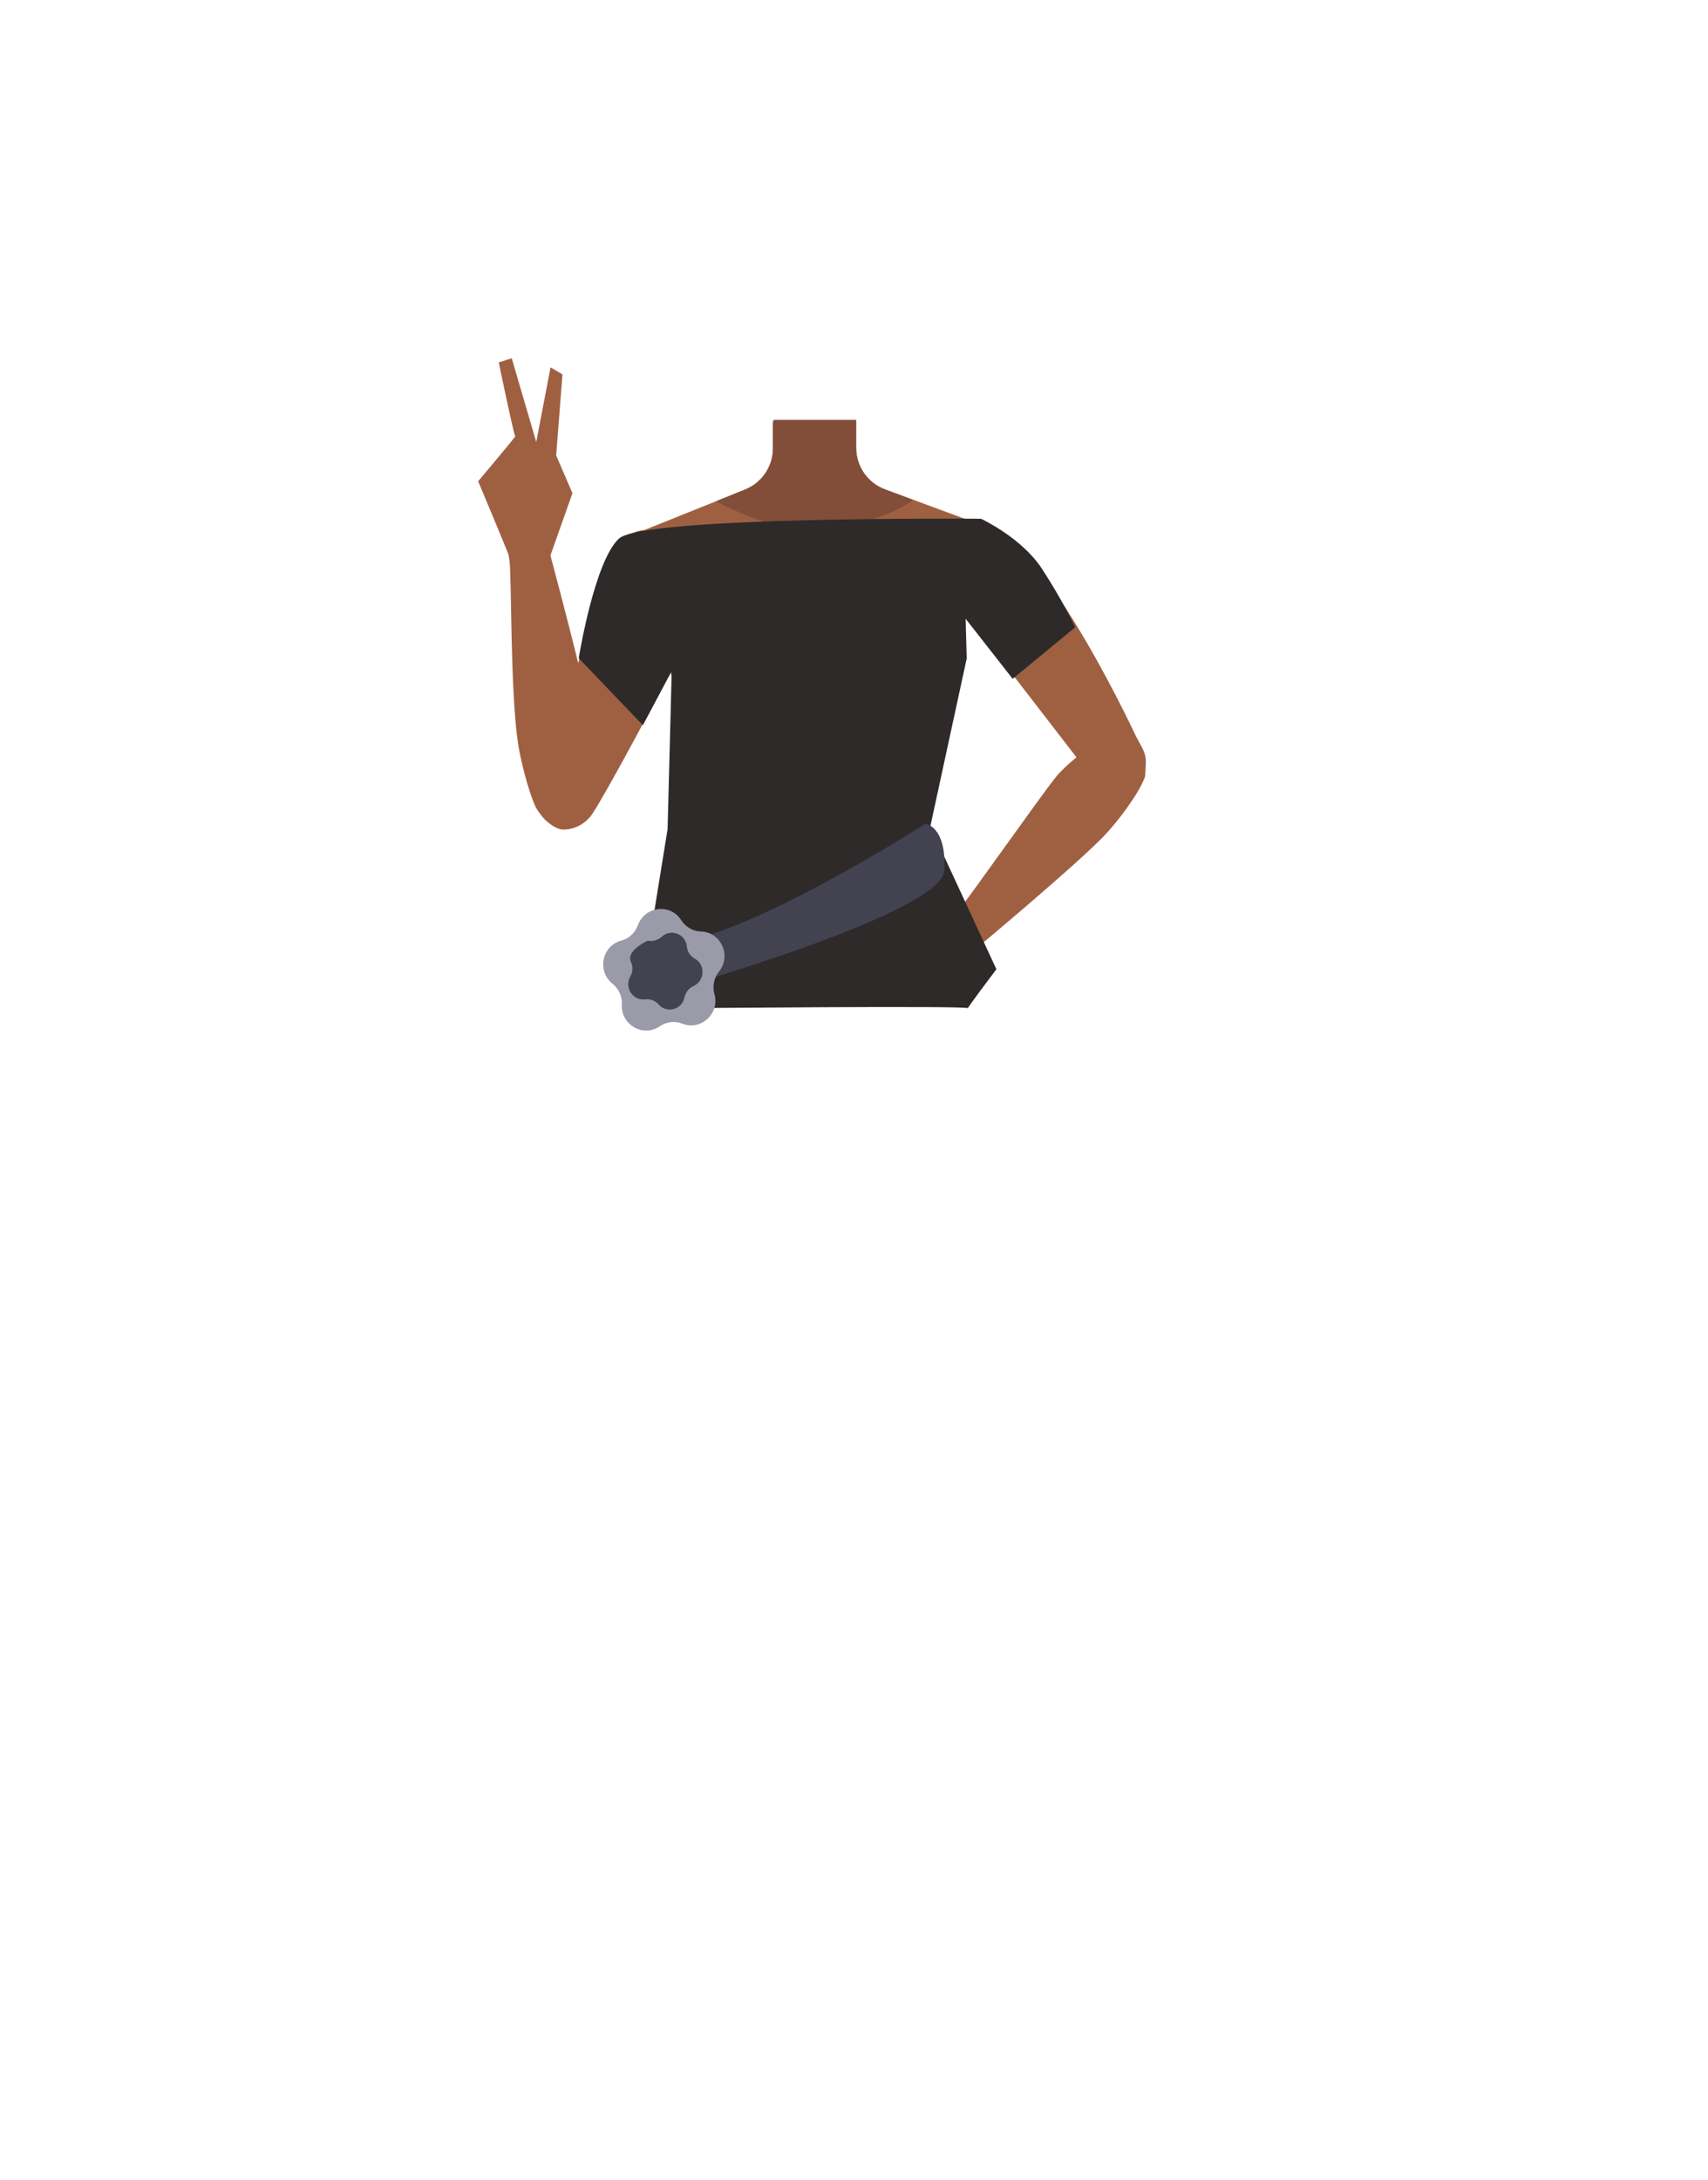 <?xml version="1.0" encoding="utf-8"?>
<!-- Generator: Adobe Illustrator 26.0.1, SVG Export Plug-In . SVG Version: 6.00 Build 0)  -->
<svg version="1.1" id="Calque_1" xmlns="http://www.w3.org/2000/svg" xmlns:xlink="http://www.w3.org/1999/xlink" x="0px" y="0px"
	 viewBox="0 0 788 1005.1" style="enable-background:new 0 0 788 1005.1;" xml:space="preserve">
<style type="text/css">
	.st0{fill:#9F6042;}
	.st1{fill:#824E3A;}
	.st2{fill:#2D2A29;}
	.st3{fill:#424251;}
	.st4{fill:#9A9AA8;}
</style>
<g id="Calque_4">
	<path class="st0" d="M440.4,283.9l2.2,18.2l-21.1,75.3h-92.1l-22.5-75.6l2.6-18.7l-17-36.8l37.9-15.2l13.4-5.4
		c7.7-3.1,12.8-10.6,12.8-18.9V194H395v12.5c0,8.5,5.3,16.1,13.3,19.1l12.9,4.8l38.5,14.2L440.4,283.9z"/>
	<path class="st1" d="M421.2,230.5c-11.1,8.7-34,13.9-49.7,13.9c-11.1,0-29.6-7-41.1-13.3l13.4-5.4c7.7-3.1,12.8-10.6,12.8-18.9
		v-11.5l0.3-1.3l0.1-0.4h38v13c0,8.5,5.3,16.1,13.3,19.1L421.2,230.5z"/>
</g>
<g id="Calque_3">
	<path class="st0" d="M235.8,258.9c-0.6-2.3-15.2-37-15.2-37s17.2-20.4,17.1-20.7c-1-2.2-7.6-34.1-7.6-34.1l6-1.9l11.3,38.6
		l6.6-34.4l5.5,3.2l-2.9,37.4l7.5,17.4l-10.4,29.4L235.8,258.9z"/>
	<path class="st0" d="M503.6,358.2l2.9,2.9c4.8,5,12.7,5.2,17.8,0.5l0,0c4.6-4.4,5.7-11.3,2.6-16.9l-2.7-5c0,0-52.4-112.8-77.2-95.3
		l0,0c-9,6.4-15,20.3-8.5,29.5L503.6,358.2z"/>
	<path class="st0" d="M303.6,320.3l-28.4,51.8l-2.3,3.5c-3.9,6.1-11.9,8.1-18.2,4.7l0,0c-5.8-3.1-8.6-9.8-6.8-16.1l1.6-5.6
		c0,0,14.5-40.5,17.7-54.5c3.9-17.1,9.6-69.6,39.4-58.1l0,0c10.9,4.2,20.4,16.6,15.8,27.3L303.6,320.3z"/>
	<path class="st0" d="M522.4,341.5L522.4,341.5c4.4,3.8,6.6,9.5,6,15.1c0,0.6-0.1,1.1-0.2,1.7c-2.9,8.1-13.3,21.4-18.9,27.2
		c-13.1,13.6-57.2,50.4-57.2,50.4l0,0c-3.5,2-8.1,0.5-10.6-3.5l-0.6-0.9c-2.3-3.7-2.1-8.4,0.6-11.1c0.5-0.5,0.9-1,1.2-1.3
		c5.4-6.5,37.3-52,44.5-60.9c4.2-5.2,14.6-13.6,20.3-16.7C510.7,339.6,518.7,338.3,522.4,341.5z"/>
	<path class="st0" d="M259.8,382.5L259.8,382.5c5.8,0.1,11.1-3.2,13.8-8.3c0.3-0.5,0.6-1,0.8-1.5c2-9,0.6-27.8-0.9-36.8
		c-1.1-6.3-3.4-16.5-6.1-27.6c-6.3-25.8-14.7-56.8-14.7-56.8l0,0c-1.9-4.3-6.7-6.4-11.1-4.9l-1,0.4c-4.1,1.4-6.5,5.6-5.8,9.8
		c0.1,0.8,0.2,1.5,0.3,2c1,9.5,0.3,60.1,3.9,84c1.1,7.4,4.8,22.2,8,29C248.7,375.5,254.8,382.4,259.8,382.5z"/>
	<path class="st0" d="M277.5,345.4c-1-10.1-4.9-29.5-10.8-39.2l0.8-2.6l28.9,30.5c0,0-22.2,41.6-24.7,43.1
		C271.7,377.1,279,361.2,277.5,345.4z"/>
	<path class="st2" d="M267,303.5c0,0,7.2-44.8,18.6-55.2s167-9.1,167-9.1s18.6,8.6,28,22.9c5.7,8.7,10.9,17.8,15.5,27.1L467.2,313
		l-21.7-27.7l0.5,18.3l-16.8,77.5l30.5,65.8c0,0-14.6,19.3-13.1,18s-134.5,0-134.5,0L296.4,454l11.6-71.7l1.9-72.9l-13.3,25
		L267,303.5z"/>
	<polyline class="st0" points="455.6,407.4 453.5,412.2 457,420 460.9,427.5 463.9,423 469.8,417.4 	"/>
</g>
<g>
	<path class="st3" d="M427,379.8c0,0-89.8,57.4-120,54.5c-30.3-2.8-10,10.6-10,10.6l8.9,12.7c0,0,128.8-36,129.8-56.3
		S427,379.8,427,379.8z"/>
	<g>
		<path class="st4" d="M314.8,472L314.8,472c-3.4-1.4-7.3-0.9-10.4,1.2l0,0c-7.7,5.3-18-0.7-17.5-10v0c0.2-3.7-1.4-7.3-4.3-9.6h0
			c-7.3-5.8-4.9-17.5,4-19.9l0,0c3.6-0.9,6.4-3.6,7.7-7.1v0c3.2-8.8,15-10.2,20-2.3l0,0c2,3.1,5.4,5.1,9.1,5.2h0
			c9.3,0.3,14.2,11.3,8.3,18.5l0,0c-2.3,2.9-3.1,6.8-2.1,10.3l0,0C332.2,467.3,323.4,475.4,314.8,472z"/>
		<path class="st3" d="M303.8,463.1L303.8,463.1c-1.5-1.7-3.8-2.6-6.1-2.3l0,0c-5.8,0.7-9.8-5.5-6.9-10.6l0,0c1.2-2,1.3-4.5,0.3-6.6
			l0,0c-2.5-5.3,7.8-9.9,7.8-9.9c2.2,0.5,4.6-0.2,6.3-1.7l0,0c4.2-4,11.2-1.4,11.7,4.5v0c0.2,2.3,1.6,4.4,3.6,5.5h0
			c5.1,2.8,4.7,10.3-0.6,12.7l0,0c-2.1,0.9-3.6,2.9-4.1,5.1v0C314.8,465.5,307.6,467.5,303.8,463.1z"/>
	</g>
</g>
</svg>
